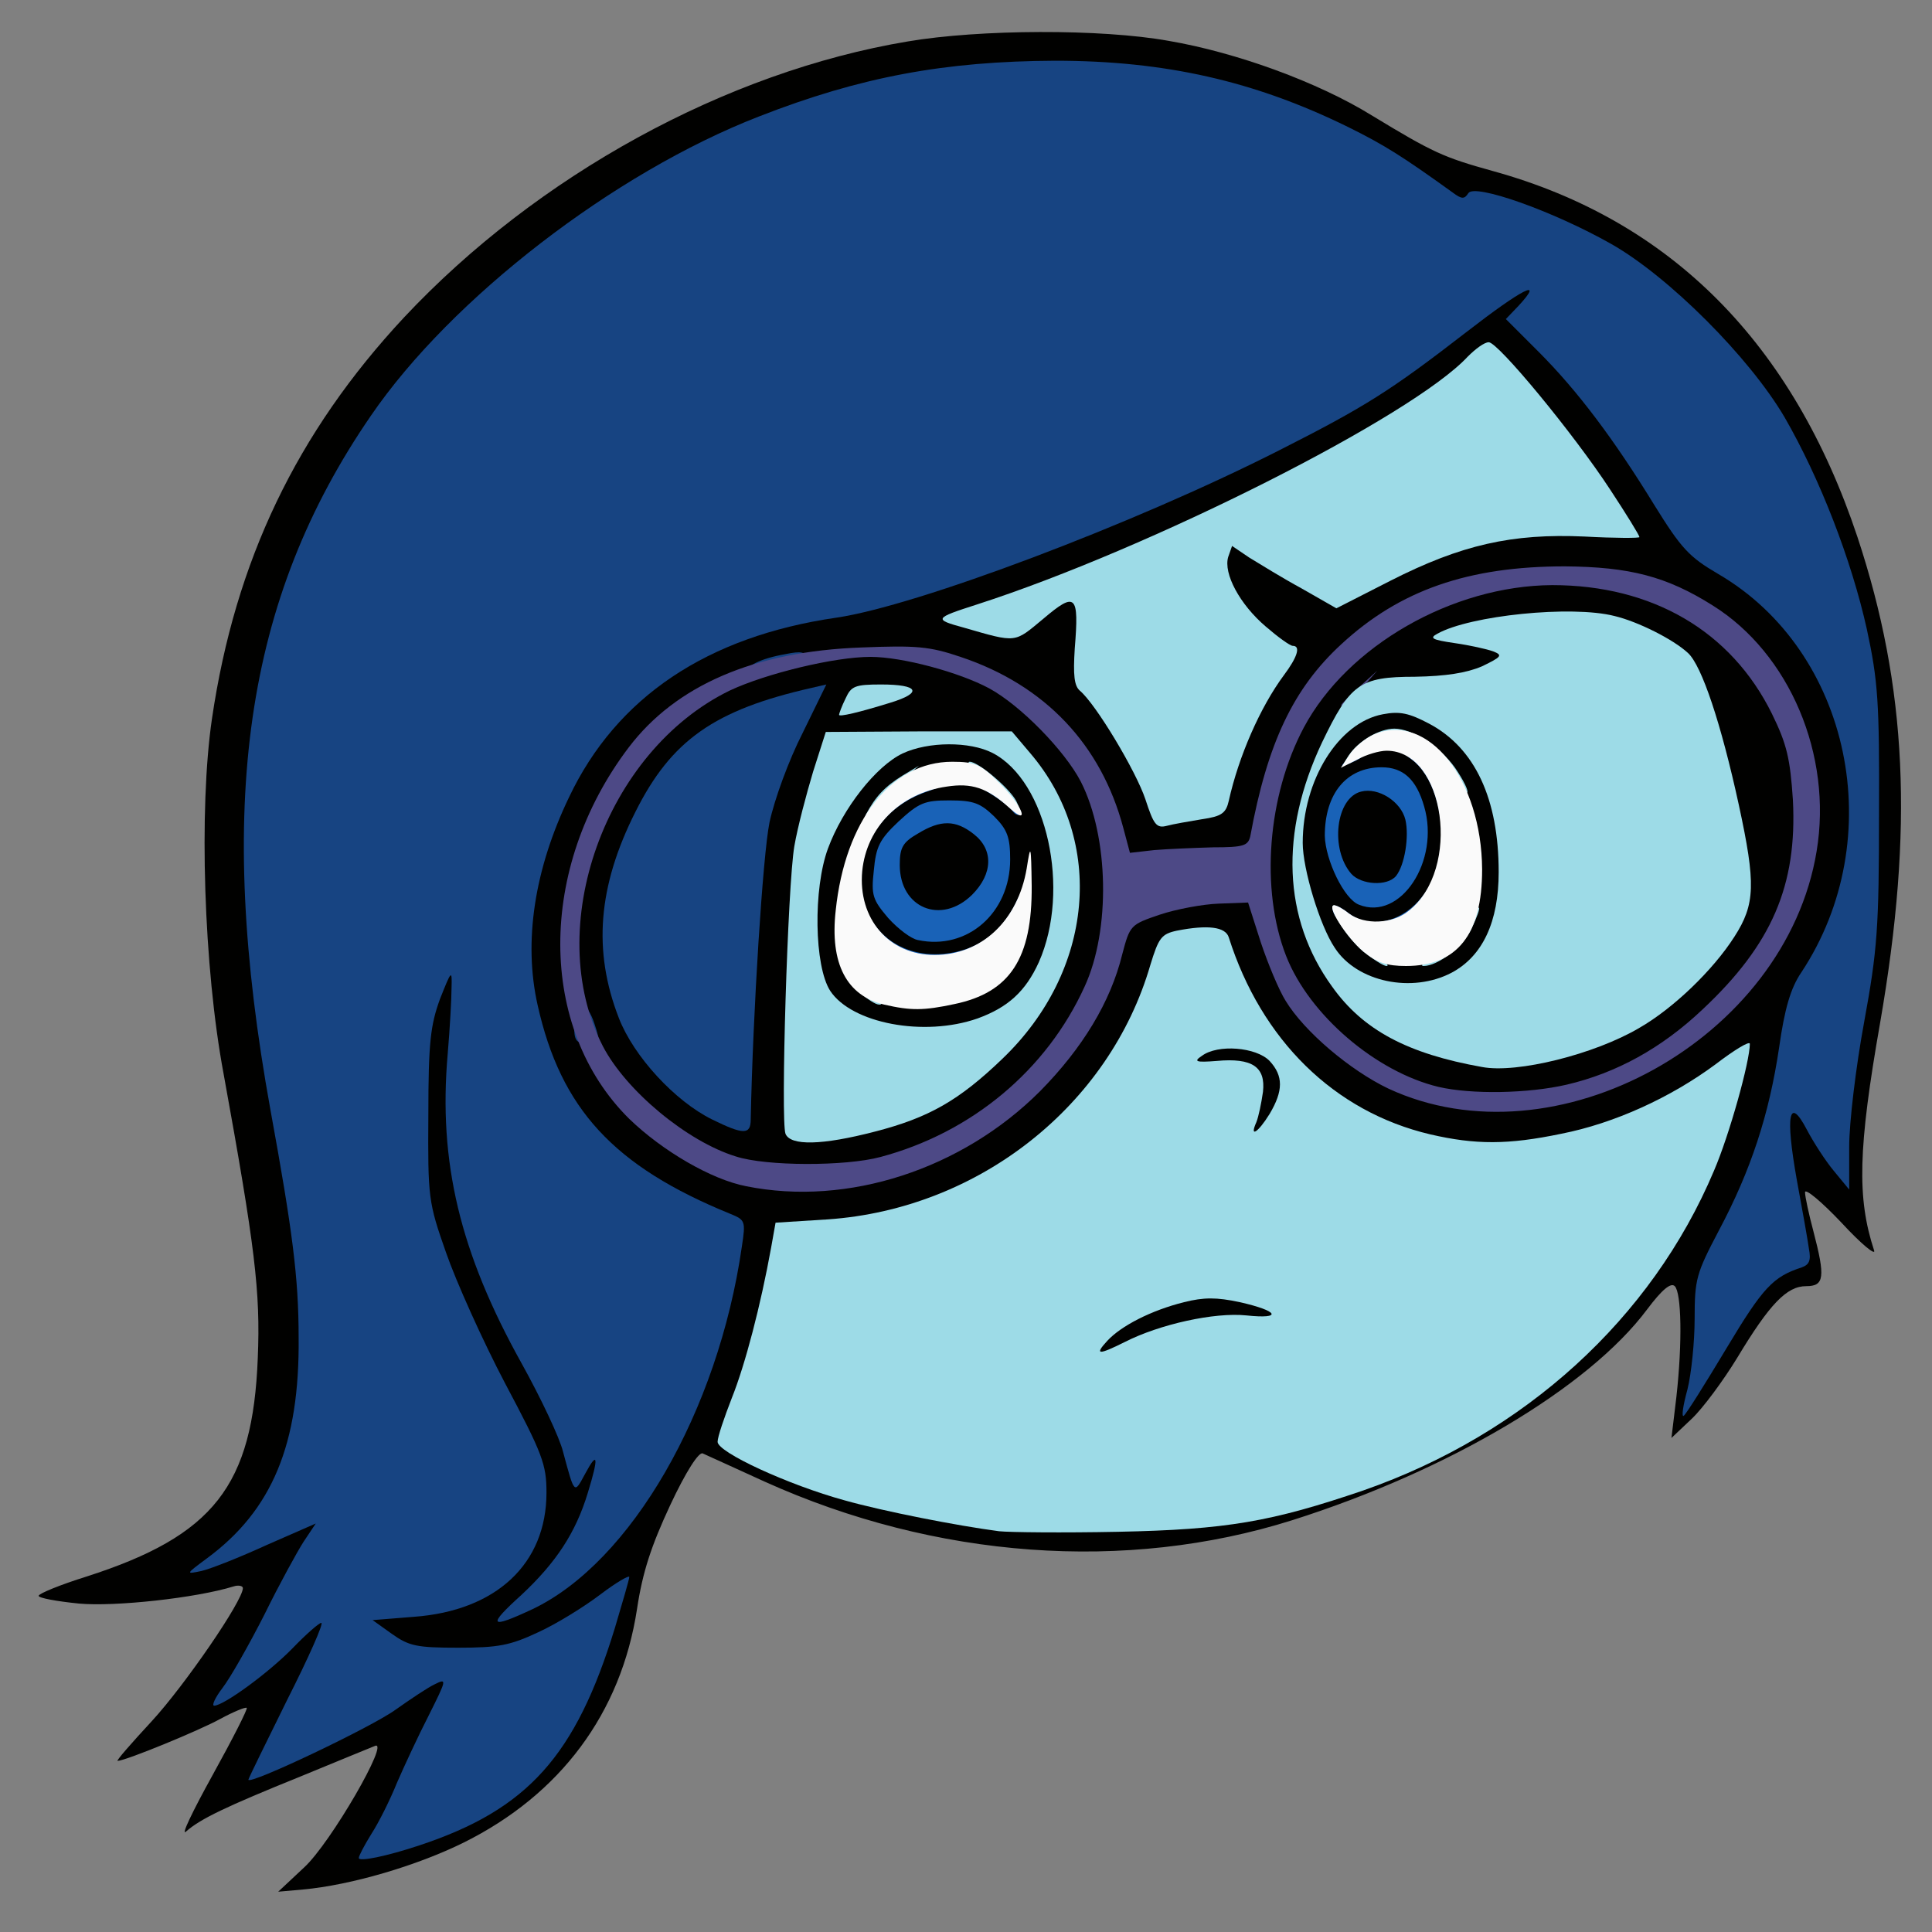 <?xml version="1.0" encoding="utf-8"?>
<!DOCTYPE svg PUBLIC "-//W3C//DTD SVG 1.0//EN" "http://www.w3.org/TR/2001/REC-SVG-20010904/DTD/svg10.dtd">
<svg version="1.0" xmlns="http://www.w3.org/2000/svg" width="32px" height="32px" viewBox="0 0 350 350" preserveAspectRatio="xMidYMid meet">
 <rect x="0" y="0" width="350" height="350" fill="#808080" stroke="none"/>
 <g fill="#010100">
  <path d="M55.1 338.3 c4.8 -4.4 15.7 -23.3 12.8 -22 -0.8 0.3 -6.8 2.8 -13.4 5.5 -13.6 5.5 -18.2 7.7 -20.8 10 -1 0.9 1.2 -3.7 4.8 -10.2 3.6 -6.5 6.4 -12 6.2 -12.2 -0.2 -0.2 -2.4 0.7 -4.8 2 -3.8 2.1 -17.2 7.6 -18.6 7.6 -0.3 0 2.5 -3.2 6.2 -7.2 5.9 -6.4 16.5 -21.8 16.5 -24.1 0 -0.4 -0.8 -0.6 -1.7 -0.3 -6.8 2.1 -21.5 3.7 -28 3.1 -4 -0.4 -7.3 -1 -7.3 -1.4 0 -0.4 3.9 -2 8.7 -3.5 23 -7.4 30.1 -16.4 31 -39.6 0.5 -12 -0.5 -20.1 -6.2 -51.5 -3.6 -19.2 -4.5 -48 -2.1 -64.3 4.2 -28.6 15.4 -51.9 34.8 -72.7 24.1 -25.7 58.3 -44.5 91.3 -50 13 -2.2 35 -2.3 47.2 -0.1 12.3 2.1 27.1 7.5 36.8 13.5 11.2 6.8 13 7.6 22 10.1 32.2 8.9 54.3 31.2 66 66.3 9 27.2 10.2 52.8 4.1 88 -4 22.8 -4.2 31.7 -1.1 41.2 0.4 1.1 -2.3 -1.1 -5.9 -5 -3.6 -3.8 -6.6 -6.3 -6.6 -5.5 0 0.8 0.7 4 1.5 7 2.2 8.4 2 10 -1.3 10 -3.5 0 -6.6 3.2 -12.5 13 -2.5 4.1 -6.2 9.1 -8.2 11 l-3.7 3.5 0.9 -7.5 c1.1 -9.9 0.9 -18.8 -0.3 -20 -0.7 -0.7 -2.3 0.6 -5 4.2 -10.6 14.2 -35.9 29.2 -64.3 38.2 -30.1 9.5 -64.6 7 -95.6 -7 -5.5 -2.5 -10.5 -4.8 -11.2 -5.1 -0.7 -0.3 -3 3.2 -5.9 9.4 -3.4 7.3 -5 12.1 -6 18.8 -2.9 18.9 -13.9 33.6 -31.4 42.3 -8.5 4.2 -20.4 7.7 -29.1 8.5 l-4.5 0.4 4.7 -4.4z m27.5 -10.8 c5.9 -2.6 12.3 -8.1 16.4 -14 2.9 -4.2 8.4 -16.4 7.7 -17.1 -0.2 -0.2 -2.9 0.7 -6 2.2 -3.2 1.4 -8.2 2.8 -11.2 3.1 -4.8 0.5 -5.5 0.8 -5.5 2.8 0 1.2 -2.5 7.4 -5.5 13.8 -3 6.3 -5.5 11.8 -5.5 12.2 0 0.8 3.1 -0.2 9.6 -3z m-21.3 -16.1 c1.7 -0.9 5.6 -3.4 8.5 -5.5 4.9 -3.5 5.1 -3.8 3 -4.4 -5 -1.6 -7.8 -4.5 -7.8 -8.1 l0 -3.4 6.3 0 c10.1 -0.1 18.5 -4.9 22.8 -13.2 1 -2.1 1.9 -4.9 1.9 -6.4 0 -1.5 -3.4 -9.1 -7.5 -16.8 -4.1 -7.8 -8.9 -18.5 -10.7 -23.7 -3.2 -9.2 -3.3 -9.7 -3.3 -26.9 0 -14.4 0.3 -18.6 1.9 -23.7 1.8 -6.1 2 -6.3 5.2 -6.3 l3.3 0 -0.2 20.3 -0.2 20.2 3.3 9.5 c1.8 5.2 6.2 14.7 9.7 21 3.5 6.3 6.7 12.7 7 14.3 0.6 2.2 1.3 2.7 3.7 2.7 l3 0 -0.5 5.3 c-0.3 2.8 -0.8 6.3 -1.2 7.7 -1.2 4.2 7.1 -7.7 11.4 -16.5 4.1 -8.3 8.4 -21.6 9.6 -29.7 l0.7 -4.6 -5 -1.6 c-11.3 -3.8 -23.1 -14 -27.8 -24.1 -7.6 -16.1 -6.9 -38.2 1.7 -56.1 8.6 -18.1 25 -29.1 48.4 -32.5 14.5 -2.1 53.8 -16.9 80.2 -30.3 15.6 -7.9 20.2 -10.8 33.9 -21.3 8.6 -6.7 11.3 -8.3 14.1 -8.3 3.4 0 3.5 0 3.2 4.3 -0.3 4 0.2 4.8 7.7 13.9 4.3 5.3 10.8 14.3 14.4 20.1 5.3 8.5 7.2 10.8 10.8 12.7 9.5 5.1 18.4 15.6 22.3 26.3 2.5 7 2.4 3.1 -0.2 -9.6 -4.1 -20.3 -14.2 -40.6 -26.8 -53.9 -12.4 -13.1 -31.1 -23.8 -41.6 -23.8 -4.4 0 -5.8 -0.6 -11 -4.4 -11.5 -8.7 -30 -16.3 -46.3 -19.1 -40.6 -7.1 -89.2 10.6 -123.7 45 -24.2 24.1 -36.4 52.1 -38.2 87.5 -0.7 13.8 0.6 26.9 5.2 53 6.4 36 6.5 56.9 0.4 69.1 l-1.8 3.6 4.4 -0.5 4.5 -0.5 0 3.4 c0 1.9 -0.9 4.8 -2.1 6.4 -2.9 4.4 -6.3 11.2 -4.8 9.8 0.7 -0.7 3 -1.3 5.1 -1.3 3.6 0 3.8 0.2 3.8 3 0 1.7 -2 7.1 -4.5 12 -5 9.9 -5 9.9 3.8 5.4z m162.7 -38.8 c8 -1.7 29.8 -8.6 31.5 -9.9 0.6 -0.4 4.5 -2.8 8.8 -5.2 14.8 -8.3 25.7 -18.6 35.2 -33.4 4.6 -7.1 11.5 -21.8 11.5 -24.5 0 -0.7 -3.5 0.5 -8.7 3.1 -21.8 10.6 -48 9.6 -64 -2.4 -2.9 -2.1 -3.3 -2.2 -3.3 -0.6 0 1 -0.9 3.3 -2 5.1 -1.6 2.6 -2.6 3.2 -5.5 3.2 -3.3 0 -3.5 -0.2 -3.5 -3.6 0 -1.9 0.5 -4.4 1 -5.4 1.4 -2.7 -1.3 -3.9 -7.3 -3.3 l-4.7 0.6 0 -3.6 c0 -4.3 1.9 -5.7 7.9 -5.7 2.3 0 4.1 -0.2 4.1 -0.4 0 -0.2 -1.1 -2.9 -2.5 -6 -1.4 -3.1 -2.5 -6.3 -2.5 -7.1 0 -1.9 -1.1 -2.4 -4.2 -1.8 -2.3 0.4 -3 1.4 -4.3 6.1 -7.4 25.5 -31.2 44.2 -58.4 46.1 l-9.5 0.6 -0.7 3 c-0.3 1.7 -1.2 6.2 -1.9 10 -0.7 3.9 -2.5 10.5 -4 14.9 l-2.8 7.8 7.2 3.3 c10.1 4.7 26.5 8.8 42.6 10.9 7.3 0.9 32.7 -0.2 40 -1.8z m94.4 -43.8 c1.1 -1 2.9 -1.8 4 -1.8 1.5 0 1.7 -0.5 1.3 -2.9 -0.3 -1.5 -0.9 -5.1 -1.3 -8 l-0.7 -5.1 -5.8 11.7 c-3.2 6.5 -5.9 13.2 -5.9 14.8 0 2.9 0.1 2.8 3.1 -2 1.7 -2.7 4.1 -5.8 5.3 -6.7z m-159.2 -27.8 c6.2 -1.9 14 -6.5 17.5 -10.2 l2.2 -2.3 -10.1 0.3 c-14.2 0.5 -20.6 -2.1 -22.8 -9.4 -0.6 -2 -0.9 1.2 -0.9 10.2 -0.1 7.2 0.2 13.4 0.6 13.7 0.8 0.9 6 0 13.5 -2.3z m175.4 -18.8 c2.1 -12.8 3.1 -22.2 1.8 -18.2 -1.5 4.4 -4.1 10.1 -7 15 -2.4 4.1 -3.4 7.3 -3.9 12.3 -0.6 6.2 -0.5 6.7 1.3 6.7 1.3 0 2.4 1.1 3.3 3.3 l1.3 3.2 0.4 -4 c0.1 -2.2 1.4 -10.4 2.8 -18.3z m-201.6 16.6 c1.5 -43.9 2.7 -54.9 7 -64.4 1.1 -2.5 1.4 -4.4 0.8 -4.4 -2.5 0 -13.1 6.6 -16.4 10.3 -4.7 5.1 -10.2 16.7 -11.6 24.4 -1 5.5 -0.9 6.8 1.2 13.2 2.6 8.3 6.6 14.1 12.9 18.7 5 3.7 6.1 4 6.1 2.2z m150.3 -10.9 c11.8 -3.9 21.6 -11.3 27.8 -21.1 l3.3 -5 -1.2 -7.2 c-1.9 -11.1 -7.2 -29.4 -9.4 -32.1 -3.7 -4.8 -11.4 -7.8 -20.8 -8.3 l-8.6 -0.4 0.4 4.1 c0.4 4 0.3 4.2 -3.4 5.7 -2.2 0.9 -5.8 1.9 -8.2 2.2 l-4.3 0.5 3.7 2.1 c4.5 2.5 8.8 8.4 10.6 14.6 0.7 2.5 1.3 9.2 1.3 15 0 8.9 -0.3 11.1 -2.2 14.6 -3.1 5.9 -6.5 7.7 -15.3 8.4 l-7.5 0.5 3.5 2.5 c8.4 6 19.7 7.5 30.3 3.9z m-107.2 -11 c1.1 -0.5 1.9 -1.1 1.9 -1.2 0 -0.1 -3.5 -0.1 -7.8 0.1 -6.9 0.3 -8.1 0.1 -11.5 -2.2 -4.2 -2.9 -4.8 -2 -1.4 1.9 3.6 4.2 12.4 4.9 18.8 1.4z m82.9 -6.6 c1.4 -0.9 3 -2.4 3.7 -3.3 2 -2.6 3.2 -9.3 2.3 -13 l-0.8 -3.5 -0.1 4.3 c-0.2 8 -5.4 15.2 -11 15.2 -2 0 -2.3 0.2 -1.1 1 2.2 1.4 4.2 1.2 7 -0.7z m-37.2 -10.2 c3.7 -0.1 5.2 -0.5 5.2 -1.5 0 -1.9 -7.4 -2.8 -12.5 -1.6 -2.2 0.5 -5.7 1 -7.7 1 -3.5 0 -3.8 0.2 -3.8 2.8 l0 2.8 6.8 -1.7 c3.7 -1 9.1 -1.8 12 -1.8z m-3 -15.6 c0.1 -0.1 0.9 -2.8 1.7 -6 0.9 -3.2 3.1 -8.8 5 -12.5 l3.5 -6.6 -4.4 -4.7 c-4.7 -4.8 -6.2 -9.1 -5.4 -14.7 0.3 -1.7 0.4 -3 0.4 -3 -0.1 0 -4.8 2 -10.6 4.5 l-10.5 4.4 -0.3 7.6 c-0.3 7.1 -0.1 7.9 2.6 11.3 4.5 5.7 7.8 11.3 9.2 15.7 0.7 2.2 1.4 4.3 1.7 4.7 0.3 0.6 6.1 0 7.1 -0.7z m-64.1 -8.7 c-1.5 -0.9 -2.2 -0.1 -3.6 4.2 l-1.1 3.5 2.9 -3.5 c2 -2.4 2.6 -3.7 1.8 -4.2z m109.9 -39.8 c4.8 -1.3 11 -2 16.6 -2 l8.9 0 -1.8 -3.1 c-1 -1.7 -5.5 -7.8 -10.1 -13.5 l-8.3 -10.4 -4.2 3.4 c-6.5 5.3 -17.7 12.2 -31 19.1 -6.7 3.6 -11.4 6.5 -10.4 6.5 1 0 5.4 2.2 9.8 4.9 l7.9 4.8 7.4 -3.9 c4.1 -2.1 10.9 -4.7 15.2 -5.8z"/>
  <path d="M196 244.7 c0 -4.1 2.6 -6.7 9.5 -9.8 6.2 -2.8 17.3 -3.6 23.5 -1.7 4.2 1.3 4.5 1.6 4.8 5.2 l0.3 3.9 -6 -0.6 c-6.6 -0.6 -14.9 1.1 -21.3 4.4 -2 1 -5.3 1.9 -7.3 1.9 -3.3 0 -3.5 -0.2 -3.5 -3.3z"/>
 </g>
 <g fill="#174482">
  <path d="M65 336.6 c0 -0.4 1 -2.3 2.3 -4.4 1.3 -2 3.4 -6.2 4.6 -9.2 1.3 -3 3.9 -8.6 5.8 -12.3 3.2 -6.4 3.3 -6.7 1.1 -5.6 -1.3 0.6 -4.4 2.7 -7.1 4.6 -4.2 3.1 -26.7 13.8 -26.7 12.7 0 -0.2 3.2 -6.7 7 -14.4 3.9 -7.7 6.7 -14 6.2 -14 -0.4 0 -2.8 2.1 -5.2 4.6 -4.4 4.5 -12.5 10.4 -14.2 10.4 -0.5 0 0.2 -1.5 1.5 -3.2 1.4 -1.8 4.8 -7.8 7.6 -13.3 2.7 -5.5 6 -11.5 7.1 -13.2 l2.2 -3.3 -8.9 3.9 c-4.8 2.2 -10.1 4.3 -11.8 4.7 -2.9 0.6 -2.9 0.6 1 -2.3 11.8 -8.7 16.8 -20.7 16.6 -40 0 -10.8 -1.1 -19.3 -5.1 -41.2 -10 -55.2 -4.7 -92.5 18.2 -125.8 14.5 -21.2 44 -44 70.3 -54.2 18.4 -7.2 33.7 -10 53.6 -10.1 20 0 36.2 3.7 53.1 12 6.7 3.3 10.1 5.5 19 11.9 1.6 1.2 2.1 1.2 2.8 0.1 1.1 -1.8 15.3 3.2 25.9 9.2 10.4 5.9 25 20.5 31.4 31.4 6.4 11.1 12.1 25.8 14.9 38.4 2 9.3 2.3 13.1 2.2 33.5 0 20.6 -0.3 24.6 -2.7 37.7 -1.5 8.1 -2.7 18.2 -2.7 22.5 l0 7.8 -2.8 -3.4 c-1.5 -1.8 -3.7 -5.2 -4.9 -7.5 -3.2 -6.1 -3.9 -2.7 -1.8 9.1 1 5.4 2 11 2.2 12.5 0.4 2.1 0.1 2.9 -1.3 3.4 -5.2 1.7 -7 3.6 -13.6 14.6 -3.9 6.5 -7.4 12.1 -7.8 12.3 -0.4 0.2 -0.1 -1.9 0.7 -4.8 0.7 -2.8 1.3 -8.6 1.3 -12.8 0 -7.2 0.3 -8.2 4.4 -16 5.8 -10.9 9.1 -21 10.9 -33.1 1 -7.1 2.1 -10.8 4 -13.6 16.1 -24.3 9 -58.2 -15 -72.2 -5.3 -3.1 -6.7 -4.6 -11.6 -12.5 -7.3 -11.9 -13.9 -20.7 -21 -27.8 l-5.9 -5.9 2.3 -2.4 c4.8 -5.2 0.7 -3.1 -9.5 4.8 -13.7 10.6 -18.3 13.5 -33.9 21.4 -26.4 13.4 -65.7 28.2 -80.2 30.3 -23.4 3.4 -39.8 14.4 -48.4 32.5 -6.3 13.1 -8.3 26.2 -5.7 37.7 4.2 18.8 13.8 29.2 34.9 37.8 2.7 1.1 2.8 1.3 2.1 5.9 -4.3 29.9 -20.1 57.2 -37.9 65.7 -7.9 3.7 -8.3 3.1 -2 -2.6 6.2 -5.8 9.8 -11.2 12 -18.5 2 -6.5 1.8 -7.7 -0.5 -3.4 -2 3.7 -1.9 3.8 -4 -4 -0.6 -2.5 -4 -9.7 -7.5 -16 -11.2 -20.1 -15.1 -36.5 -13.4 -56 0.4 -4.7 0.7 -10.1 0.7 -12 0.1 -3.4 0 -3.3 -2.1 2 -1.7 4.7 -2.1 7.8 -2.1 21 -0.1 15 0 15.8 3.2 24.9 1.8 5.2 6.6 15.9 10.7 23.7 6.8 12.8 7.5 14.7 7.5 19.8 0 12.9 -9.1 21.4 -24 22.5 l-7.5 0.6 3.5 2.5 c3.1 2.2 4.5 2.5 12 2.5 7.2 0 9.4 -0.4 14.5 -2.8 3.3 -1.5 8.3 -4.6 11.2 -6.8 2.9 -2.2 5.3 -3.6 5.3 -3.2 0 0.4 -1.2 4.5 -2.6 9.2 -7.1 23.2 -15.8 32.9 -35.4 39.4 -6 2 -11 3 -11 2.3z"/>
  <desc>cursor-land.com</desc><path d="M129 202.8 c-6.7 -3.3 -14.2 -11.4 -16.9 -18.4 -4.7 -12.1 -3.8 -23.8 3 -37.3 6.5 -13 14.3 -18.5 32 -22.5 l2.6 -0.6 -4.3 8.8 c-2.5 4.9 -5.1 12 -6 16.2 -1.2 5.9 -3 34.2 -3.4 53.8 0 2.8 -1.3 2.8 -7 0z"/>
  <path d="M104 185.5 c0 -2.2 0.5 -3.5 1.3 -3.5 0.8 0 1.8 1.6 2.4 3.5 1.1 3.3 1 3.5 -1.3 3.5 -2.1 0 -2.4 -0.5 -2.4 -3.5z"/>
  <path d="M118 134.6 c1.4 -1.5 3.9 -3.7 5.5 -4.9 3.6 -2.4 2.6 -1.4 -3.5 3.9 -3 2.5 -3.7 2.9 -2 1z"/>
  <path d="M135 122.1 c0 -1.4 2.7 -2.8 7.3 -3.6 2.9 -0.6 3.7 -0.4 3.7 0.8 0 0.8 -1.3 1.7 -2.9 2 -1.6 0.3 -4 0.9 -5.5 1.3 -1.6 0.4 -2.6 0.2 -2.6 -0.5z"/>
 </g>
 <g fill="#4d4986">
  <path d="M135.2 214.9 c-6.3 -1.2 -15.2 -6.4 -21.2 -12.2 -16.6 -16.4 -16.7 -45.4 -0.1 -67.3 8.5 -11.2 22.7 -17.4 42.1 -18.1 10 -0.4 12.4 -0.2 18 1.7 15.3 5.1 25.5 15.9 29.5 31 l1.2 4.5 4.4 -0.5 c2.4 -0.2 7.2 -0.4 10.7 -0.5 5.5 0 6.3 -0.3 6.7 -2 3.1 -16.9 7.8 -26.8 16.5 -34.8 10.6 -9.8 23 -14.1 40.5 -14.1 11.7 0.1 18.4 1.8 26.8 7.1 13.9 8.7 21.7 27.1 18.8 44.5 -5.6 34.1 -47.3 57.1 -77.6 43 -6.9 -3.3 -15.2 -10.3 -18.6 -15.9 -1.2 -1.9 -3.2 -6.7 -4.5 -10.6 l-2.3 -7.2 -5.3 0.2 c-2.9 0.1 -7.7 1 -10.7 2 -5.3 1.8 -5.4 1.9 -6.8 7.2 -2.1 8.6 -7.2 17 -14.9 24.8 -14.1 14.1 -34.8 20.9 -53.2 17.2z m24.3 -5.3 c16.5 -4.4 30.1 -15.7 37 -30.9 4.7 -10.2 4.4 -27.1 -0.7 -37.1 -2.9 -5.6 -10.9 -13.8 -16.6 -16.9 -5.4 -2.9 -15.7 -5.7 -21.5 -5.7 -6.5 0 -18.9 3 -25.5 6.1 -22.6 11 -34 43 -23 64.4 4.2 8.1 15.3 17.3 24.1 20 5.5 1.8 19.9 1.8 26.2 0.1z m124.3 -13.1 c9 -2.1 17.2 -6.6 24.6 -13.6 12.6 -11.8 17.2 -22.5 16.4 -38 -0.5 -7.5 -1.1 -10.1 -3.8 -15.6 -7.4 -15 -21.7 -23.3 -39.8 -23.3 -18.1 0.1 -37.1 11 -45 25.8 -6.6 12.4 -7.9 29.4 -3.2 41.4 4.2 10.7 16.3 21 27.6 23.7 6 1.4 16.3 1.2 23.2 -0.4z"/>
  <path d="M243 127.7 c0 -0.2 1.5 -1.6 3.3 -3.3 l3.2 -2.9 -2.9 3.3 c-2.8 3 -3.6 3.7 -3.6 2.9z"/>
 </g>
 <g fill="#1962b7">
  <path d="M163.3 173.3 c-1.2 -0.2 -3.6 -2 -5.4 -4 -3 -3.5 -3.1 -3.8 -2.7 -11.5 0.3 -7.9 0.4 -8 4.5 -11.9 3.4 -3.1 5 -3.9 8 -3.9 l3.8 0.1 -3.8 1.4 c-7.3 2.6 -11.7 8.7 -11.7 16.2 0 8.2 6.6 13.9 15 13.1 5.9 -0.6 10.2 -3.6 12.9 -9 1.4 -3 2.1 -3.7 2.1 -2.2 0 3.2 -4.1 8.7 -8 10.6 -3.3 1.7 -9.4 2.1 -14.7 1.1z"/>
  <path d="M166.3 170.3 c-1.2 -0.2 -3.6 -2 -5.4 -4 -2.8 -3.3 -3.1 -4.1 -2.6 -8.6 0.4 -4.3 1 -5.6 4.5 -8.9 3.7 -3.4 4.7 -3.8 9.2 -3.8 4.4 0 5.6 0.5 8.1 2.9 2.4 2.4 2.9 3.8 2.9 7.8 0 9.7 -7.8 16.5 -16.7 14.6z m9.8 -8.2 c3.8 -3.8 3.9 -8.2 0.3 -11 -3.3 -2.6 -6 -2.6 -10.1 -0.1 -2.8 1.6 -3.3 2.6 -3.3 5.7 0 7.8 7.5 10.9 13.1 5.4z"/>
  <path d="M243.8 167.4 c-0.9 -0.3 -1.9 -1.2 -2.2 -2 -0.7 -1.8 0.4 -1.8 2.8 0.1 4.7 3.5 11.7 0.8 14.9 -5.7 1.4 -2.8 1.7 -3 1.7 -1.1 0 1.3 -1.3 3.7 -2.8 5.4 -2.3 2.6 -3.7 3.2 -7.8 3.5 -2.7 0.1 -5.6 0 -6.6 -0.2z"/>
  <path d="M246.2 163.9 c-2.7 -1 -6.1 -8.1 -6.2 -12.5 0 -7.6 3.9 -12.4 10.3 -12.4 3.9 0 6.3 2.2 7.7 7.1 2.9 9.9 -4.3 20.8 -11.8 17.8z m6.7 -5.2 c1.6 -2 2.4 -7.2 1.7 -10.2 -0.8 -3.3 -4.9 -5.9 -8 -5.1 -4.6 1.1 -5.7 10.4 -1.8 14.9 1.8 2 6.5 2.3 8.1 0.4z"/>
  <path d="M261.2 151.2 c-0.2 -6.1 -2.4 -11.5 -5.6 -13.7 -1.6 -1.2 -1.7 -1.5 -0.4 -1.5 4.1 0 7.5 9 6.5 17 -0.3 2.6 -0.4 2.2 -0.5 -1.8z"/>
  <path d="M183.5 147 c-0.4 -0.6 -2.1 -2 -3.9 -3.1 -2 -1.2 -2.5 -1.9 -1.4 -1.9 2 0 7.6 4.6 6.7 5.5 -0.4 0.3 -1 0.1 -1.4 -0.5z"/>
  <path d="M244.2 137.5 c0.9 -1 2.1 -1.6 2.8 -1.3 0.7 0.2 -0.1 1 -1.6 1.7 -2.7 1.2 -2.8 1.1 -1.2 -0.4z"/>
 </g>
 <g fill="#9ddbe7">
  <path d="M181 277.4 c-7.6 -1 -20.9 -3.6 -28 -5.6 -10.2 -2.8 -23 -8.7 -23 -10.6 0 -0.9 1.2 -4.4 2.6 -8 2.4 -6 5.2 -16.7 7.1 -27.2 l0.8 -4.5 9.5 -0.6 c27.3 -1.9 51 -20.6 58.4 -46.1 1.5 -4.9 2 -5.6 4.8 -6.2 5.6 -1.1 8.8 -0.7 9.4 1.2 5.9 18.6 19.1 31.6 36.5 35.7 8.2 1.9 14.1 1.9 23.7 -0.1 9.7 -1.9 19.9 -6.6 28 -12.6 3.4 -2.6 6.2 -4.3 6.2 -3.7 0 3.2 -3.7 16.5 -6.5 23 -11.3 26.8 -34.3 47.7 -63.5 57.9 -16.7 5.7 -24.8 7.1 -44.5 7.5 -9.9 0.2 -19.6 0.1 -21.5 -0.1z m22.8 -34.3 c6.3 -3.2 16.2 -5.4 22 -4.8 6.6 0.7 5.9 -0.8 -1.2 -2.4 -4.2 -0.9 -6.5 -0.9 -10.1 0 -6 1.5 -11.4 4.3 -13.9 7 -2.4 2.6 -1.6 2.6 3.2 0.2z m26.2 -41.3 c2.5 -4.2 2.5 -6.9 0 -9.6 -2.4 -2.5 -9.4 -3.1 -12.3 -0.9 -1.5 1 -1.1 1.2 2.7 0.9 6.5 -0.6 8.9 1.1 8.4 5.6 -0.3 2.1 -0.8 4.5 -1.2 5.5 -1.3 2.9 0.3 1.9 2.4 -1.5z"/>
  <path d="M142.3 205.4 c-0.9 -2.4 0.4 -45.1 1.6 -52.1 0.6 -3.5 2.2 -9.5 3.4 -13.5 l2.3 -7.2 16.8 -0.1 16.9 0 3.3 3.9 c13.7 16 11.6 39.5 -5 55.4 -7.9 7.6 -13.4 10.7 -23.1 13.2 -9.6 2.5 -15.3 2.6 -16.2 0.4z m34.8 -20.9 c5.5 -2 8.7 -4.9 11.1 -10.2 5.8 -13.1 1.5 -32.8 -8.4 -37.9 -4.1 -2.1 -11.6 -2.1 -16.3 0.1 -4.8 2.3 -10.8 9.9 -13.5 17.2 -2.7 7.3 -2.5 21.3 0.4 25.8 3.9 5.9 17 8.4 26.7 5z"/>
  <path d="M155.8 179.8 c-1.3 -1.3 -1.7 -1.8 -0.8 -1.2 0.8 0.6 2.4 1.6 3.5 2.2 1.1 0.6 1.5 1.2 0.8 1.2 -0.7 0 -2.2 -1 -3.5 -2.2z"/>
  <path d="M156.9 147.5 c1.7 -3.2 3.4 -5 6.6 -7 l3 -1.8 -2.8 2.4 c-1.5 1.3 -3.9 3.8 -5.3 5.4 -1.4 1.7 -2 2.1 -1.5 1z"/>
  <path d="M182.6 144.5 c-1 -1.4 -3.1 -3.5 -4.9 -4.5 -1.8 -1.1 -2.7 -2 -2 -2 1.5 0 7.1 4.7 8.4 7.1 1.4 2.8 0.4 2.3 -1.5 -0.6z"/>
  <path d="M268.5 193.3 c-13.5 -2.4 -21.6 -6.7 -27.2 -14.6 -8.9 -12.3 -9.5 -27.9 -1.8 -44.2 5.1 -10.6 6.8 -11.9 16.8 -11.9 5.7 -0.1 9.4 -0.7 12.2 -1.9 3.5 -1.7 3.8 -2 2 -2.7 -1.1 -0.4 -4.2 -1.1 -7 -1.5 -4.1 -0.6 -4.6 -0.9 -3.1 -1.7 5.9 -3.3 24.3 -5.2 32.1 -3.2 4.2 1 10.6 4.2 13.3 6.7 2.5 2.3 6 12.8 9.2 27.5 3.1 14.3 3 18 -0.8 23.9 -3.9 6.1 -11.1 13 -17.2 16.5 -8.1 4.8 -22.2 8.3 -28.5 7.1z m-5.5 -17.1 c5.6 -3 8.5 -9.2 8.5 -18.2 0 -13.3 -4.3 -22.5 -12.6 -26.9 -3.6 -1.9 -5.3 -2.3 -8.4 -1.7 -8 1.5 -14.5 11.9 -14.5 23.3 0 4.7 3.1 15 5.8 19 4 6.2 14 8.3 21.2 4.5z"/>
  <path d="M247 172.4 c-3.1 -2.6 -6.7 -8.4 -5.3 -8.4 0.5 0 1.5 1.5 2.4 3.3 0.9 1.7 3.1 4.2 4.9 5.5 1.8 1.2 2.8 2.2 2.2 2.2 -0.6 0 -2.4 -1.2 -4.2 -2.6z"/>
  <path d="M260 173.1 c1.9 -1 4.5 -3.6 5.7 -5.7 2.6 -4.4 3.1 -3.8 0.8 1 -1.5 3.1 -6 6.6 -8.6 6.6 -0.8 0 0.2 -0.8 2.1 -1.9z"/>
  <path d="M263.2 140.6 c-2.4 -4 -7.5 -7.6 -10.9 -7.6 -1.2 0 -3.9 1.5 -5.9 3.3 -3.4 2.9 -3.6 2.9 -2.1 0.6 1.8 -2.7 5.6 -4.9 8.3 -4.9 3.3 0 8.3 3.3 11 7.1 1.5 2.2 2.5 4.2 2.2 4.5 -0.3 0.2 -1.5 -1.1 -2.6 -3z"/>
  <path d="M207.5 144.8 c-1.7 -5.1 -9 -17.3 -11.9 -19.7 -1 -0.9 -1.2 -2.8 -0.9 -7.6 0.8 -9.8 0.2 -10.4 -5.7 -5.4 -5.3 4.4 -4.7 4.4 -14.4 1.6 -5.5 -1.5 -5.4 -1.7 2.4 -4.2 31.3 -10.1 78.9 -34.1 88.9 -44.9 1.4 -1.4 3 -2.6 3.8 -2.6 1.7 0 15.4 16.6 22 26.7 2.9 4.4 5.3 8.3 5.3 8.6 0 0.2 -4.4 0.2 -9.9 -0.1 -13.2 -0.6 -22.4 1.5 -35.2 8 l-9.8 5 -6.3 -3.6 c-3.5 -1.9 -7.7 -4.5 -9.5 -5.6 l-3.1 -2.1 -0.7 2 c-0.9 3 2.1 8.6 6.8 12.6 2.2 1.9 4.4 3.5 4.9 3.5 1.5 0 0.8 2.1 -1.6 5.3 -4.3 5.8 -8.2 14.7 -10 22.8 -0.5 2.2 -1.3 2.8 -4.8 3.3 -2.4 0.4 -5.3 0.9 -6.4 1.2 -1.9 0.5 -2.4 -0.2 -3.9 -4.8z"/>
  <path d="M152 129.5 c0 -0.2 0.5 -1.6 1.2 -3 1 -2.2 1.7 -2.5 6.4 -2.5 6.9 0 7.6 1.5 1.7 3.3 -5.8 1.8 -9.3 2.6 -9.3 2.2z"/>
 </g>
 <g fill="#fafafa">
  <path d="M160.2 182 c-6.8 -1.6 -9.9 -7.4 -8.8 -17.1 1.7 -16.2 10 -26.9 21.1 -26.9 4.2 0 5.2 0.5 8.6 3.9 4.2 4.1 5.6 8 1.7 4.4 -4 -3.6 -6.8 -4.5 -11.3 -3.8 -8.4 1.2 -14.5 7.3 -15.3 15.3 -0.8 8.6 4.8 15.2 13.1 15.2 8.5 0 15.1 -6.2 16.7 -15.7 0.7 -4.5 0.8 -4.4 0.9 3.2 0.1 13.1 -3.9 19.3 -14 21.4 -5.6 1.2 -7.9 1.2 -12.7 0.1z"/>
  <path d="M247 172.4 c-3.1 -2.6 -6.8 -8.4 -5.3 -8.4 0.5 0 1.7 0.7 2.7 1.5 2.8 2.1 7.9 1.9 10.8 -0.5 9.6 -7.5 6.6 -29 -4 -29 -1.3 0 -3.7 0.7 -5.3 1.6 l-3 1.5 1.6 -2.4 c0.9 -1.4 2.9 -3 4.5 -3.7 9.7 -4 19.4 8.2 19.5 24.5 0 11.8 -4.5 17.5 -13.8 17.5 -3.4 0 -5.3 -0.6 -7.7 -2.6z"/>
 </g>
</svg>